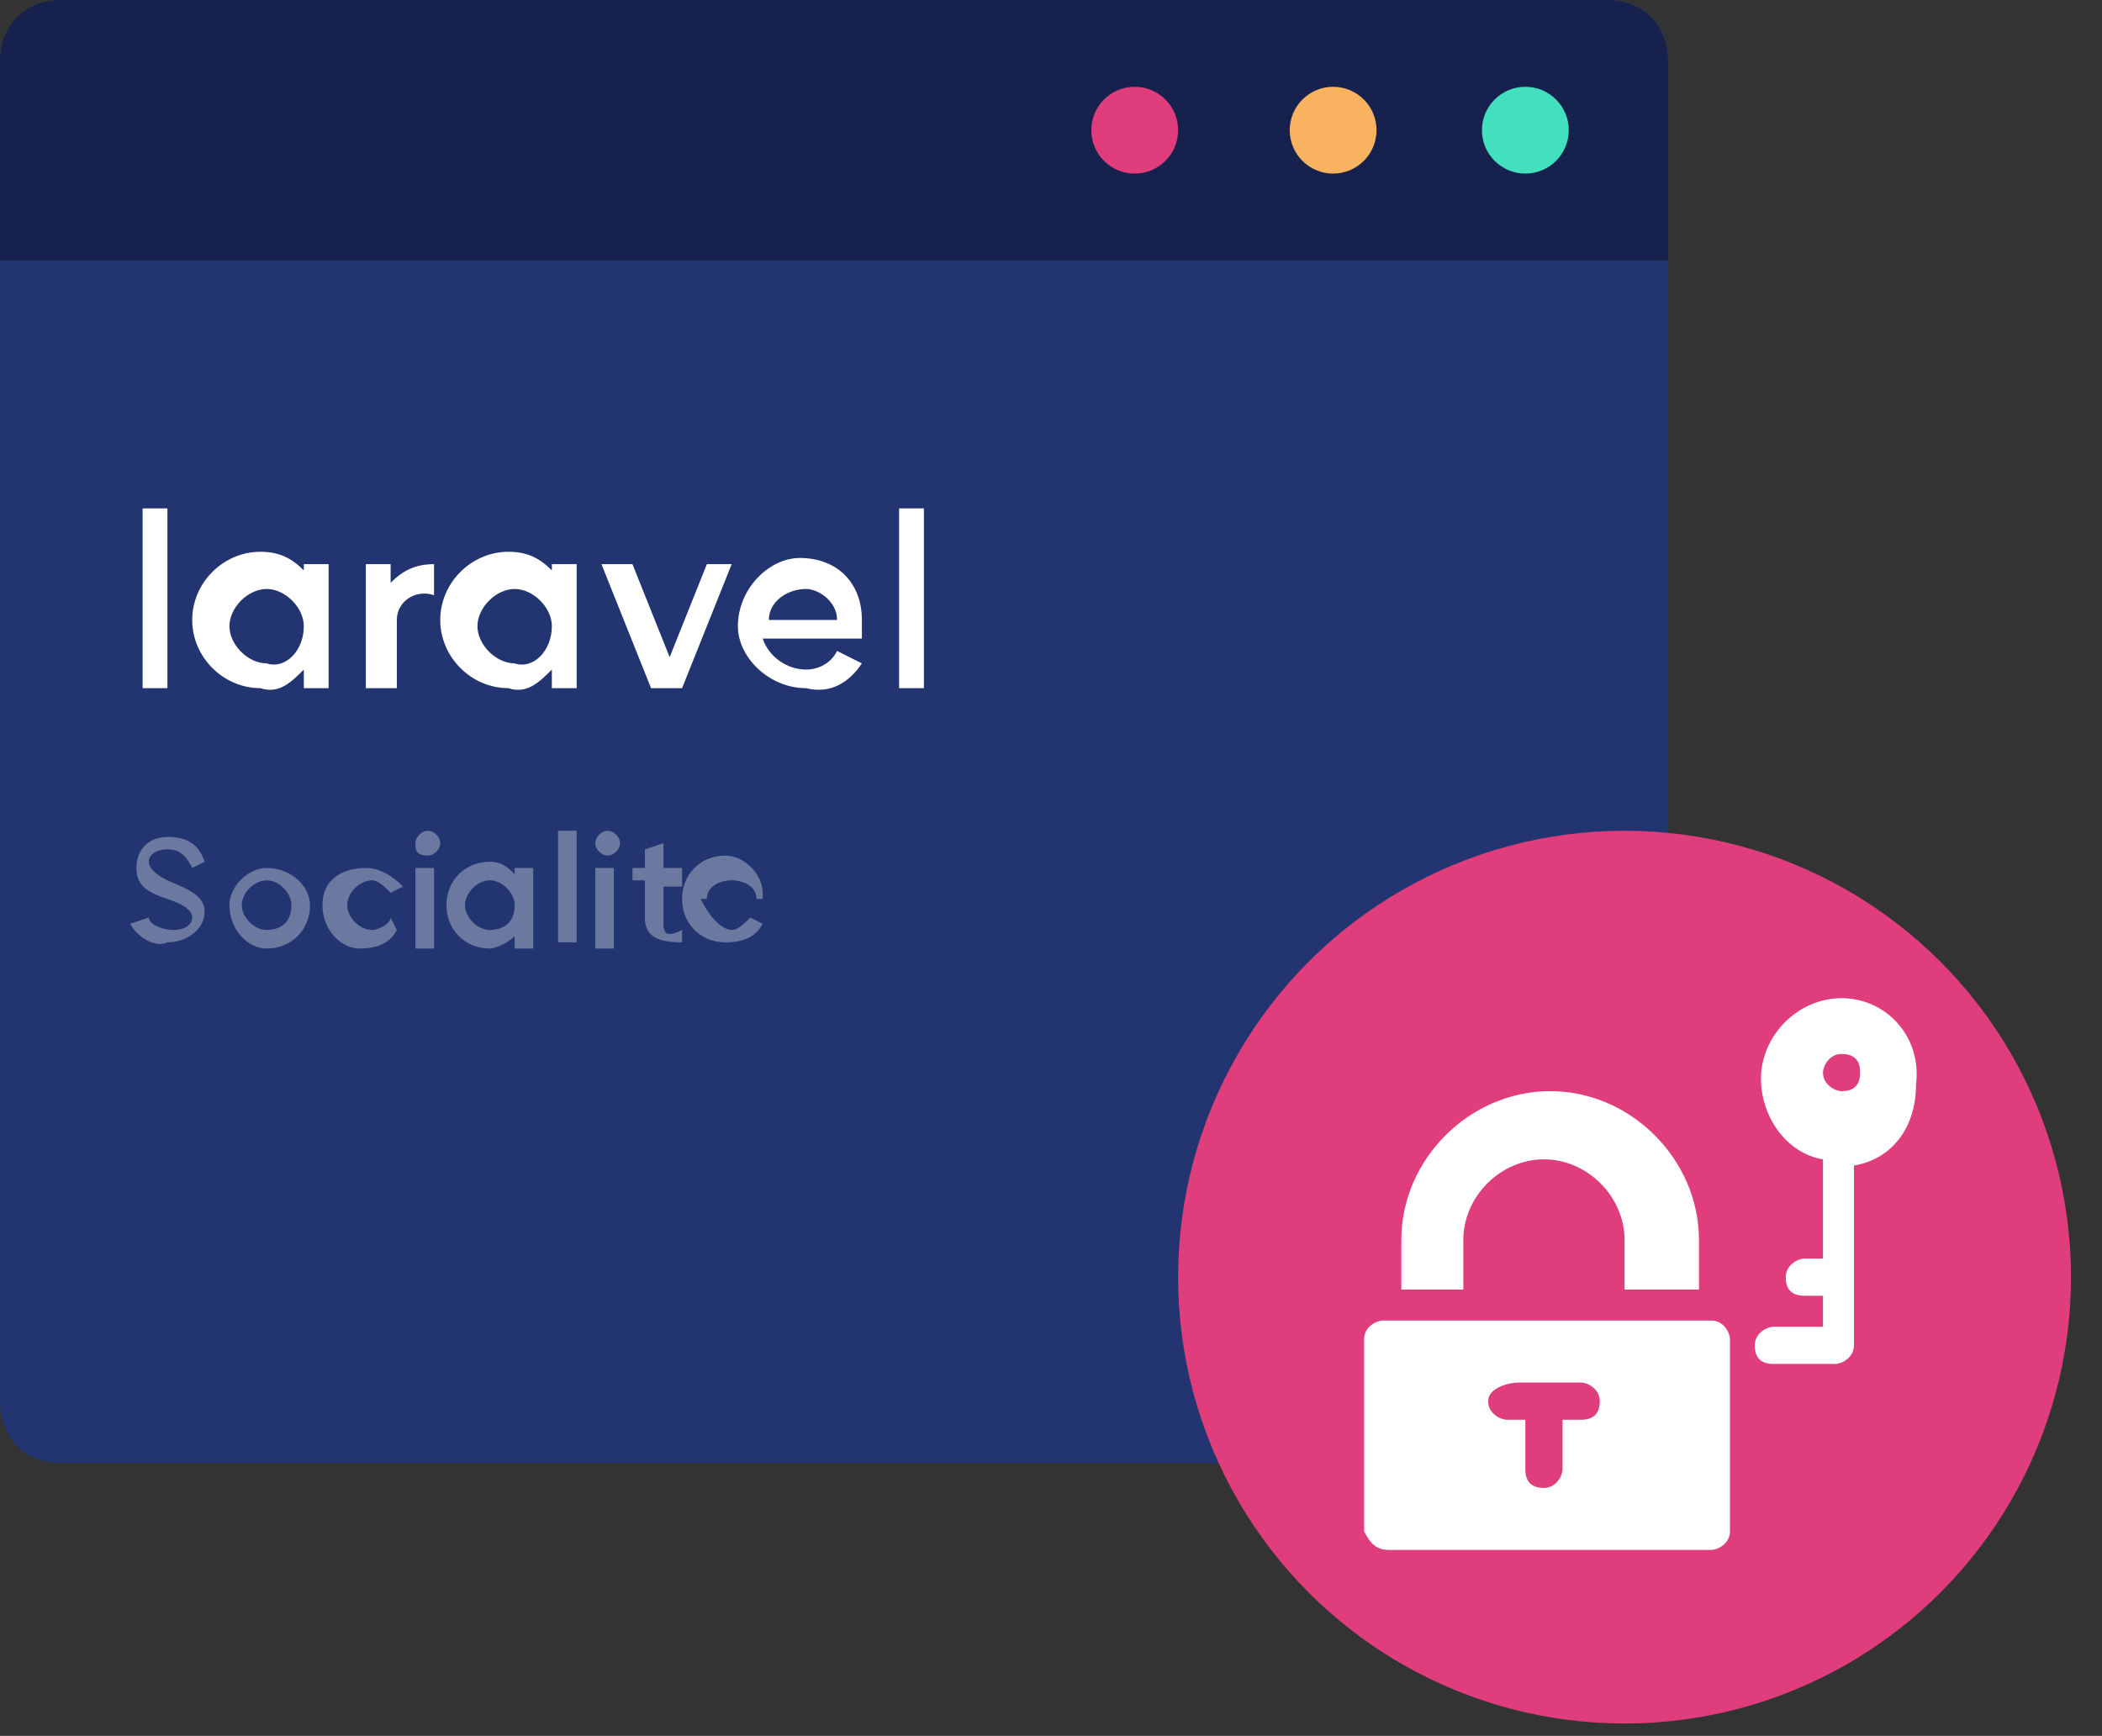 <?xml version="1.0" encoding="utf-8"?>
<!-- Generator: Adobe Illustrator 21.0.2, SVG Export Plug-In . SVG Version: 6.00 Build 0)  -->
<svg version="1.1" id="Layer_1" xmlns="http://www.w3.org/2000/svg" xmlns:xlink="http://www.w3.org/1999/xlink" x="0px" y="0px"
	 viewBox="0 0 33.9 28" style="enable-background:new 0 0 33.9 28;" xml:space="preserve">
<rect x="0" y="0" width="33.9" height="28" fill="#333333" stroke="none"/>
<style type="text/css">
	.st0{fill:#223570;}
	.st1{fill:#16224D;}
	.st2{fill:#DF3D7B;}
	.st3{fill:#F9B25F;}
	.st4{fill:#42E0BE;}
	.st5{fill:#FFFFFF;}
	.st6{opacity:0.33;fill:#FFFFFF;enable-background:new    ;}
</style>
<title>i5</title>
<g id="Layer_2">
	<g id="Layer_1-2">
		<path class="st0" d="M1,0h24.9c0.6,0,1,0.4,1,1v21.6c0,0.6-0.4,1-1,1H1c-0.6,0-1-0.4-1-1V1C0,0.5,0.5,0,1,0z"/>
		<path class="st1" d="M1,0h24.9c0.6,0,1,0.4,1,1v3.2l0,0H0l0,0V1C0,0.4,0.4,0,1,0z"/>
		<circle class="st2" cx="18.3" cy="2.1" r="0.7"/>
		<circle class="st3" cx="21.5" cy="2.1" r="0.7"/>
		<circle class="st4" cx="24.6" cy="2.1" r="0.7"/>
		<path class="st5" d="M2.3,8.2h0.4v2.9H2.3V8.2z"/>
		<path class="st5" d="M5.3,9.1v2H4.9v-0.3c-0.2,0.2-0.4,0.4-0.7,0.3c-0.6,0-1.1-0.5-1.1-1.1s0.5-1.1,1.1-1.1c0.3,0,0.5,0.1,0.7,0.3
			V9.1H5.3z M4.9,10.1c0-0.3-0.3-0.6-0.6-0.6c-0.3,0-0.6,0.3-0.6,0.6c0,0.3,0.3,0.6,0.6,0.6C4.6,10.8,4.9,10.5,4.9,10.1
			C4.9,10.2,4.9,10.2,4.9,10.1z"/>
		<path class="st5" d="M7,9.1v0.5C6.7,9.5,6.4,9.7,6.4,10c0,0,0,0.1,0,0.1v1H5.9v-2h0.4v0.3C6.5,9.2,6.7,9.1,7,9.1z"/>
		<path class="st5" d="M9.3,9.1v2H8.9v-0.3c-0.2,0.2-0.4,0.4-0.7,0.3c-0.6,0-1.1-0.5-1.1-1.1s0.5-1.1,1.1-1.1c0.3,0,0.5,0.1,0.7,0.3
			V9.1H9.3z M8.9,10.1c0-0.3-0.3-0.6-0.6-0.6c-0.3,0-0.6,0.3-0.6,0.6c0,0.3,0.3,0.6,0.6,0.6C8.6,10.8,8.9,10.5,8.9,10.1
			C8.9,10.2,8.9,10.2,8.9,10.1z"/>
		<path class="st5" d="M11.8,9.1l-0.8,2h-0.5l-0.8-2h0.5l0.6,1.5l0.6-1.5L11.8,9.1z"/>
		<path class="st5" d="M13,10.8c0.2,0,0.4-0.1,0.5-0.3l0.4,0.2c-0.2,0.3-0.5,0.5-0.9,0.4c-0.6,0-1.1-0.5-1.1-1c0-0.6,0.5-1.1,1-1.1
			c0,0,0,0,0,0c0.6,0,1,0.4,1,1c0,0,0,0,0,0.1c0,0.1,0,0.1,0,0.2h-1.6C12.4,10.6,12.7,10.8,13,10.8z M13.5,10c0-0.3-0.3-0.5-0.5-0.5
			c-0.3,0-0.6,0.2-0.6,0.5L13.5,10z"/>
		<path class="st5" d="M14.5,8.2h0.4v2.9h-0.4V8.2z"/>
		<path class="st6" d="M2.1,14.9l0.3-0.1C2.4,14.9,2.6,15,2.8,15c0.2,0,0.3-0.1,0.3-0.2S3,14.6,2.7,14.5S2.2,14.3,2.2,14
			c0-0.3,0.2-0.5,0.5-0.5c0,0,0,0,0,0c0.3,0,0.5,0.1,0.6,0.4L3.1,14c-0.1-0.2-0.2-0.3-0.4-0.3c-0.2,0-0.3,0.1-0.3,0.2
			s0.1,0.2,0.3,0.3s0.6,0.2,0.6,0.5s-0.3,0.5-0.6,0.5C2.5,15.3,2.2,15.1,2.1,14.9z"/>
		<path class="st6" d="M3.7,14.6C3.7,14.3,4,14,4.3,14C4.7,14,5,14.3,5,14.6c0,0.4-0.3,0.7-0.7,0.7l0,0C4,15.3,3.7,15,3.7,14.6
			C3.7,14.6,3.7,14.6,3.7,14.6z M4.7,14.6c0-0.2-0.2-0.4-0.4-0.4s-0.4,0.2-0.4,0.4c0,0.2,0.2,0.4,0.4,0.4C4.5,15,4.7,14.9,4.7,14.6
			C4.7,14.7,4.7,14.6,4.7,14.6z"/>
		<path class="st6" d="M5.2,14.6c0-0.4,0.3-0.6,0.7-0.6c0.2,0,0.4,0.1,0.6,0.3l-0.2,0.1c-0.1-0.1-0.2-0.2-0.3-0.2
			c-0.2,0-0.4,0.2-0.4,0.4c0,0.2,0.2,0.4,0.4,0.4c0.1,0,0.3-0.1,0.3-0.2L6.4,15c-0.1,0.2-0.3,0.3-0.6,0.3C5.5,15.3,5.2,15,5.2,14.6
			C5.2,14.7,5.2,14.6,5.2,14.6z"/>
		<path class="st6" d="M6.7,13.6c0-0.1,0.1-0.2,0.2-0.2c0.1,0,0.2,0.1,0.2,0.2s-0.1,0.2-0.2,0.2C6.7,13.8,6.7,13.7,6.7,13.6z
			 M6.7,14H7v1.3H6.7L6.7,14z"/>
		<path class="st6" d="M8.6,14v1.3H8.3v-0.2c-0.1,0.1-0.3,0.2-0.4,0.2c-0.4,0-0.7-0.3-0.7-0.7c0-0.4,0.3-0.7,0.7-0.7
			c0.2,0,0.3,0.1,0.4,0.2V14H8.6z M8.3,14.6c0-0.2-0.2-0.4-0.4-0.4s-0.4,0.2-0.4,0.4c0,0.2,0.2,0.4,0.4,0.4c0,0,0,0,0,0
			C8.1,15,8.3,14.9,8.3,14.6C8.3,14.6,8.3,14.6,8.3,14.6z"/>
		<path class="st6" d="M9,13.4h0.3v1.8H9V13.4z"/>
		<path class="st6" d="M9.6,13.6c0-0.1,0.1-0.2,0.2-0.2s0.2,0.1,0.2,0.2s-0.1,0.2-0.2,0.2S9.6,13.7,9.6,13.6L9.6,13.6z M9.6,14h0.3
			v1.3H9.6L9.6,14z"/>
		<path class="st6" d="M10.7,14.3v0.6c0,0.2,0.1,0.2,0.3,0.1v0.2c-0.4,0-0.6-0.1-0.6-0.4v-0.6h-0.2V14h0.2v-0.3l0.3-0.1V14H11v0.3
			H10.7z"/>
		<path class="st6" d="M11.8,15c0.1,0,0.2-0.1,0.3-0.2l0.2,0.1c-0.1,0.2-0.3,0.3-0.6,0.3c-0.4,0-0.7-0.3-0.7-0.7s0.3-0.7,0.7-0.7
			c0,0,0,0,0,0c0.3,0,0.6,0.3,0.6,0.6c0,0,0,0,0,0c0,0,0,0.1,0,0.1h-1C11.5,14.9,11.7,15,11.8,15z M12.2,14.5c0-0.2-0.2-0.3-0.4-0.3
			c-0.2,0-0.4,0.1-0.4,0.3H12.2z"/>
	</g>
</g>
<circle class="st2" cx="26.2" cy="20.6" r="7.2"/>
<g>
	<path class="st5" d="M22.4,25h5.2c0.1,0,0.3-0.1,0.3-0.3v-3.1c0-0.1-0.1-0.3-0.3-0.3h-5.3c-0.1,0-0.3,0.1-0.3,0.3v3.1
		C22.1,24.9,22.2,25,22.4,25z M24.5,22.3h1c0.1,0,0.3,0.1,0.3,0.3s-0.1,0.3-0.3,0.3h-0.3v0.8c0,0.1-0.1,0.3-0.3,0.3
		s-0.3-0.1-0.3-0.3v-0.8h-0.3c-0.1,0-0.3-0.1-0.3-0.3S24.3,22.3,24.5,22.3z"/>
	<path class="st5" d="M29.7,16.1c-0.7,0-1.3,0.6-1.3,1.3c0,0.6,0.4,1.2,1,1.3v1.6h-0.3c-0.1,0-0.3,0.1-0.3,0.3s0.1,0.3,0.3,0.3h0.3
		v0.5h-0.8c-0.1,0-0.3,0.1-0.3,0.3s0.1,0.3,0.3,0.3h1c0.1,0,0.3-0.1,0.3-0.3v-2.9c0.6-0.1,1-0.6,1-1.3C31,16.7,30.4,16.1,29.7,16.1z
		 M29.7,17.6c-0.1,0-0.3-0.1-0.3-0.3c0-0.1,0.1-0.3,0.3-0.3s0.3,0.1,0.3,0.3C30,17.5,29.9,17.6,29.7,17.6z"/>
	<path class="st5" d="M27.4,20.8V20c0-1.3-1.1-2.4-2.4-2.4s-2.4,1.1-2.4,2.4v0.8h1V20c0-0.7,0.6-1.3,1.3-1.3s1.3,0.6,1.3,1.3v0.8
		H27.4z"/>
</g>
</svg>
